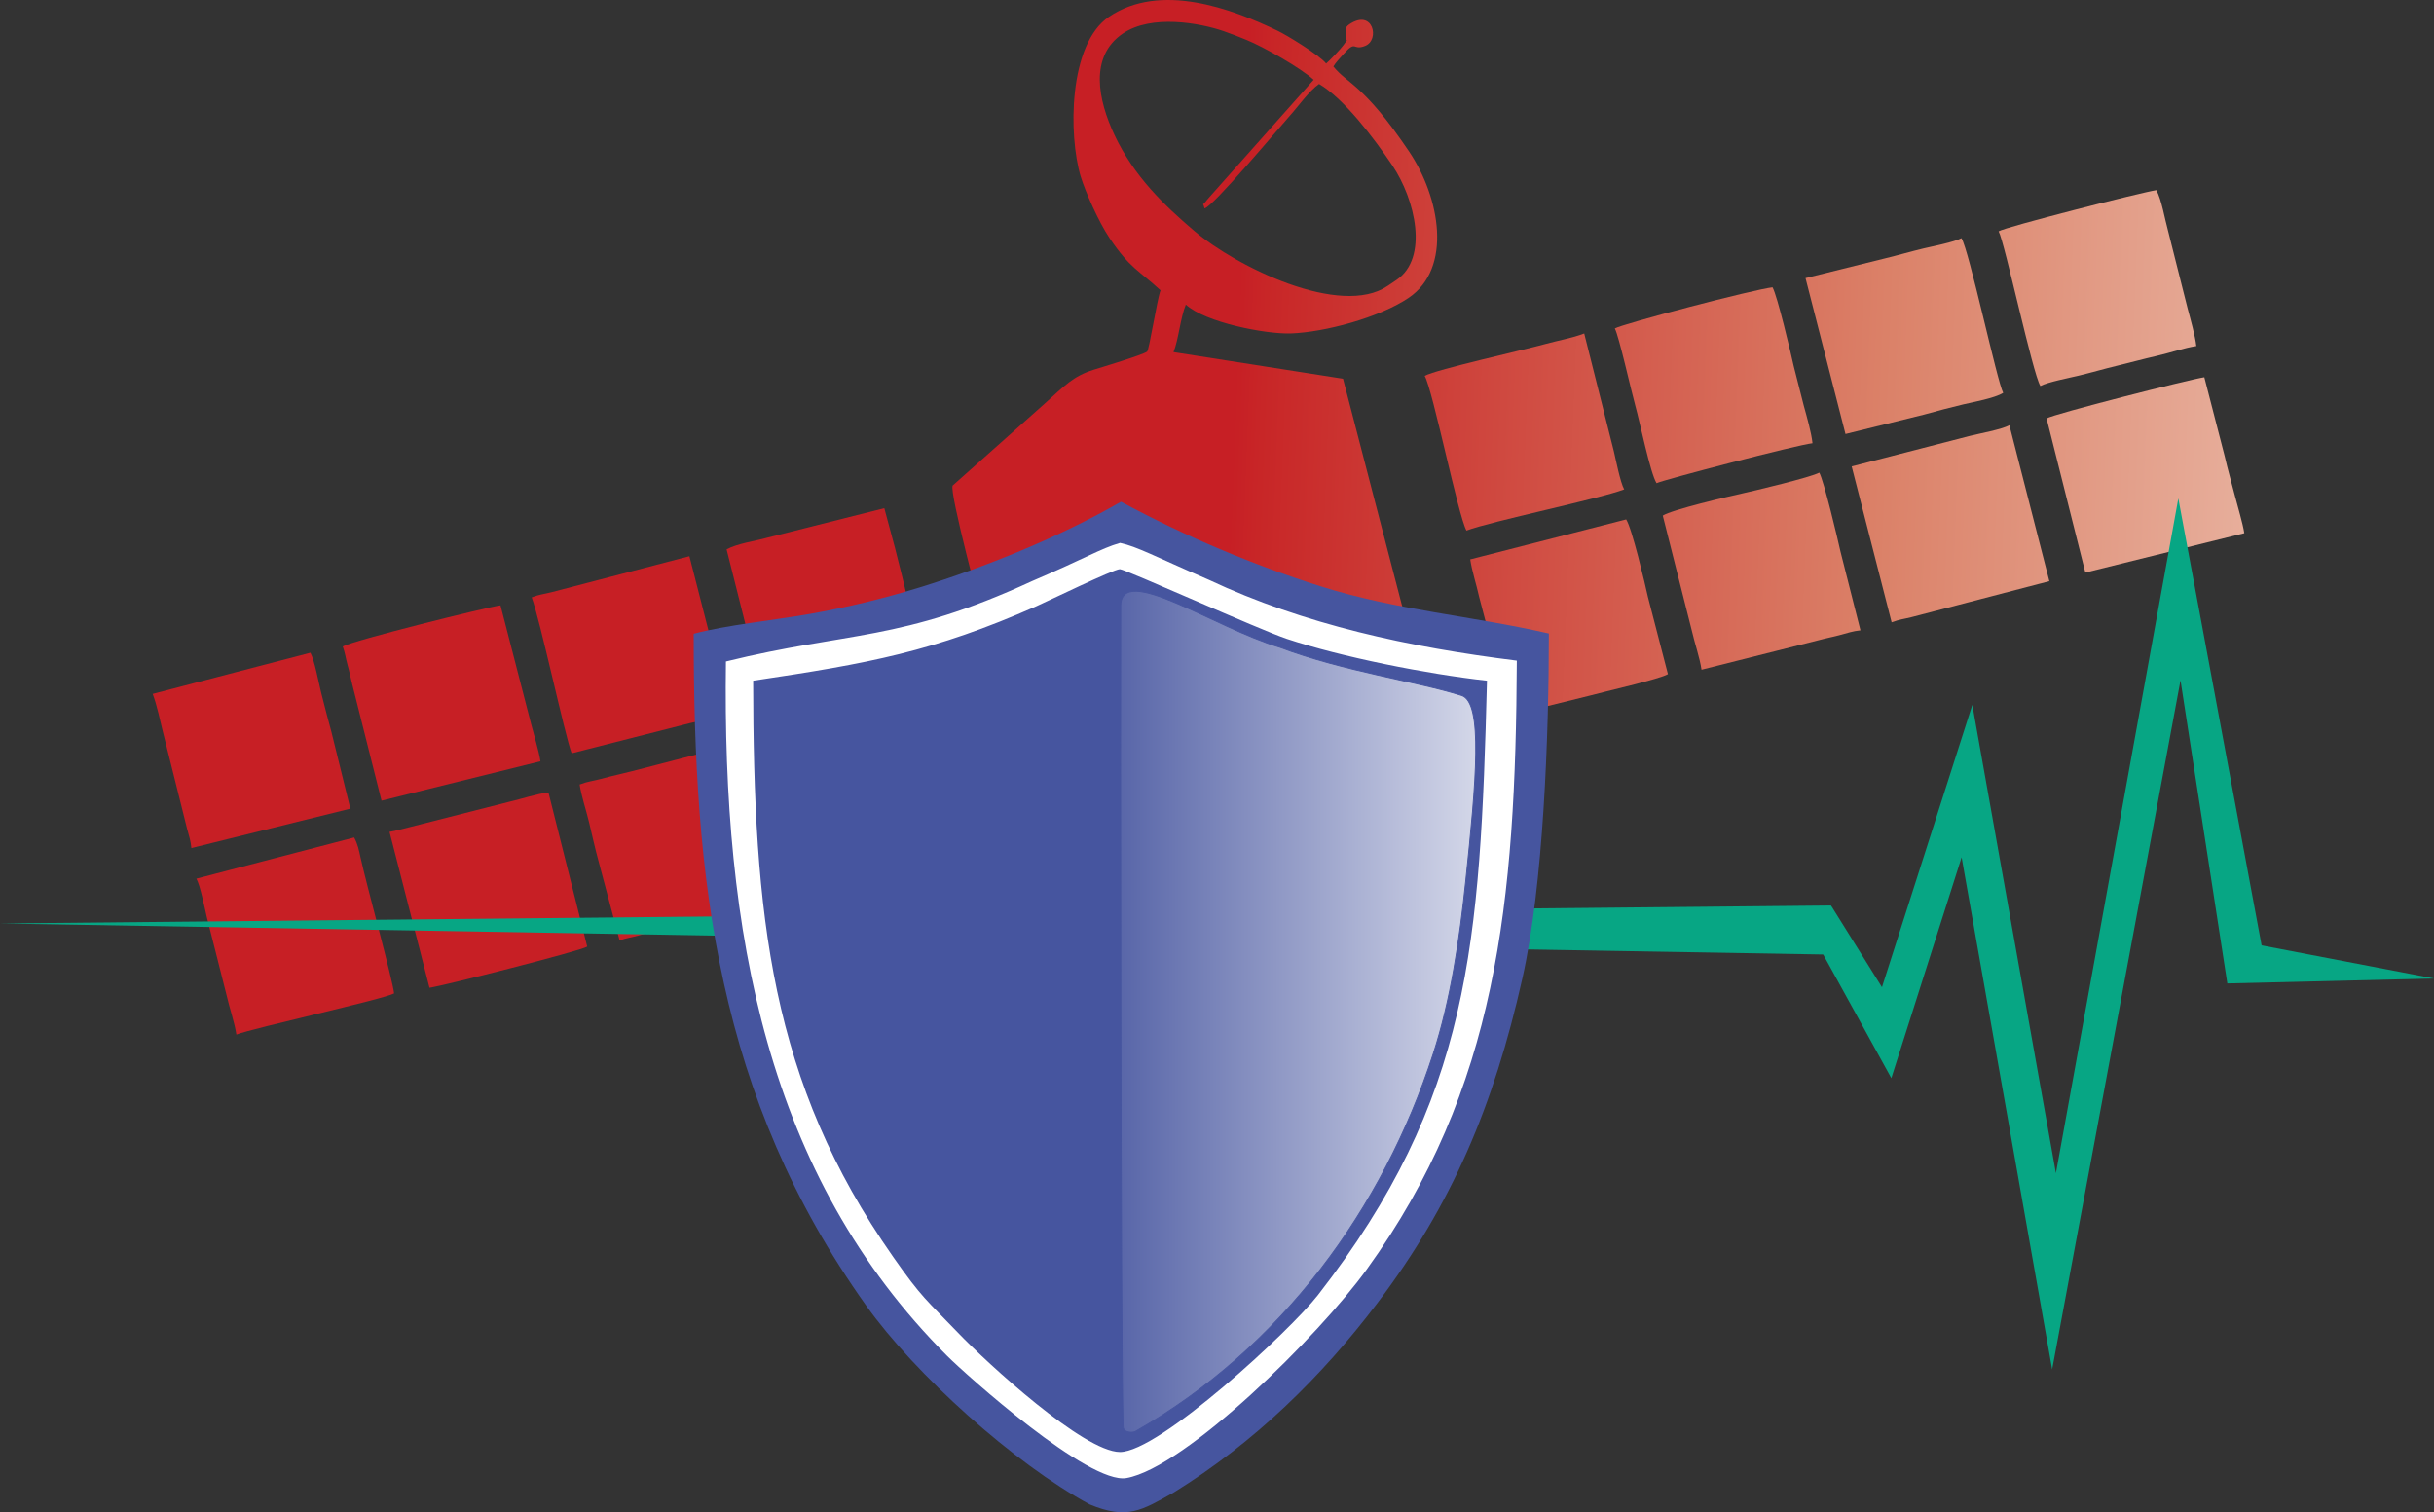 <?xml version="1.0" encoding="UTF-8" standalone="no"?>
<svg
   version="1.1"
   id="Layer_1"
   x="0px"
   y="0px"
   width="564.828"
   height="350.935"
   viewBox="0 0 564.828 350.935"
   enable-background="new 0 0 792 612"
   xml:space="preserve"
   xmlns="http://www.w3.org/2000/svg"
   xmlns:svg="http://www.w3.org/2000/svg"><rect x="0" y="0" width="564.828" height="350.935" fill="#333333" stroke="none"/><defs
   id="defs318"><rect
     x="59.342"
     y="519.464"
     width="720.638"
     height="63.274"
     id="rect849" /></defs>
<g
   id="g313"
   transform="translate(-113.586,-83.476)">
	<linearGradient
   id="SVGID_1_"
   gradientUnits="userSpaceOnUse"
   x1="399.019"
   y1="204.371"
   x2="759.005"
   y2="218.464">
		<stop
   offset="0"
   style="stop-color:#C71F25"
   id="stop58" />
		<stop
   offset="0.018"
   style="stop-color:#C82627"
   id="stop60" />
		<stop
   offset="0.388"
   style="stop-color:#DB8168"
   id="stop62" />
		<stop
   offset="0.686"
   style="stop-color:#EBBEAD"
   id="stop64" />
		<stop
   offset="0.896"
   style="stop-color:#F8E9E2"
   id="stop66" />
		<stop
   offset="1"
   style="stop-color:#FFFFFF"
   id="stop68" />
	</linearGradient>
	<path
   fill-rule="evenodd"
   clip-rule="evenodd"
   fill="url(#SVGID_1_)"
   d="m 374.177,91.248 c 6.62,-4.47 17.73,-2.453 23.276,-0.57 1.829,0.621 3.412,1.266 5.39,2.068 3.955,1.604 12.649,6.531 15.581,9.25 l -24.689,27.791 c -1.327,1.832 -0.999,0.366 -0.64,2.047 1.935,-0.313 17.22,-18.625 19.808,-21.497 2.016,-2.237 4.378,-5.67 6.781,-7.372 5.815,3.403 12.74,12.58 16.978,18.854 5.366,7.947 8.503,21.544 0.993,26.616 l -2.082,1.406 c -10.879,7.346 -34.963,-4.336 -44.927,-12.842 -6.821,-5.822 -13.944,-12.597 -18.463,-22.25 -3.739,-7.983 -5.935,-18.147 1.994,-23.501 z m -3.064,47.546 c 4.734,7.011 6.772,7.41 11.78,12.056 -0.749,1.838 -2.642,13.912 -3.122,14.235 -1.202,0.812 -10.538,3.614 -12.396,4.195 -4.763,1.49 -6.802,3.751 -11.351,7.852 l -21.367,19.023 c -0.792,1.694 6.812,29.843 7.213,31.44 2.657,10.576 5.057,21.164 7.926,31.94 0.715,2.687 1.121,4.995 1.779,7.584 2.158,8.49 0.365,7.444 8.614,12.051 2.499,1.395 4.327,2.702 6.807,4.098 2.063,1.161 19.08,11.806 20.513,11.814 0.885,0.006 6.926,-1.78 8.07,-2.421 0.275,2.555 1.719,30.043 2.838,32.041 2.258,-1.266 28.748,-7.547 31.029,-8.825 -3.301,-4.888 -10.753,-22.092 -14.104,-28.071 2.944,-1.125 6.737,-1.555 8.01,-2.132 1.627,-0.737 22.584,-32.522 22.701,-33.54 0.011,-0.104 0.012,-0.253 0.013,-0.36 0.003,-0.226 -0.145,-1.072 -0.152,-1.115 l -1.651,-6.111 c -0.824,-2.926 -1.301,-5.274 -2.171,-8.384 l -16.847,-64.798 -39.341,-6.178 c 1.179,-2.895 1.577,-7.874 2.862,-11.028 4.457,4.135 18.505,6.897 24.401,6.691 7.758,-0.272 20.486,-3.652 27.299,-8.252 10.229,-6.907 7.299,-23.315 0.077,-34.009 -10.589,-15.682 -14.19,-15.521 -17.539,-19.688 0.517,-0.882 1.535,-1.949 2.331,-2.842 3.095,-3.473 2.049,-0.714 5.055,-1.925 3.473,-1.398 1.829,-8.731 -3.681,-5.011 -1.199,0.81 -0.766,1.479 -0.795,2.379 -0.074,2.276 0.838,0.369 -0.553,2.427 -0.547,0.811 -3.275,3.676 -4.034,4.285 -1.597,-1.987 -9.111,-6.56 -11.201,-7.569 -10.828,-5.228 -27.285,-11.314 -39.179,-3.283 -9.458,6.387 -9.436,27.616 -6.569,37.094 1.055,3.484 4.164,10.529 6.735,14.337 z"
   id="path71"
   style="fill:url(#SVGID_1_)" />
	<linearGradient
   id="SVGID_2_"
   gradientUnits="userSpaceOnUse"
   x1="394.62"
   y1="253.613"
   x2="774.973"
   y2="268.504">
		<stop
   offset="0"
   style="stop-color:#C71F25"
   id="stop73" />
		<stop
   offset="0.018"
   style="stop-color:#C82627"
   id="stop75" />
		<stop
   offset="0.388"
   style="stop-color:#DB8168"
   id="stop77" />
		<stop
   offset="0.686"
   style="stop-color:#EBBEAD"
   id="stop79" />
		<stop
   offset="0.896"
   style="stop-color:#F8E9E2"
   id="stop81" />
		<stop
   offset="1"
   style="stop-color:#FFFFFF"
   id="stop83" />
	</linearGradient>
	<path
   fill-rule="evenodd"
   clip-rule="evenodd"
   fill="url(#SVGID_2_)"
   d="m 202.123,269.279 36.881,-9.139 c -0.336,-2.278 -1.567,-6.283 -2.194,-8.75 l -7.08,-27.433 c -2.632,0.283 -34.48,8.192 -36.6,9.555 0.5,1.31 0.712,2.847 1.087,4.192 0.498,1.784 0.676,2.86 1.107,4.558 z"
   id="path86"
   style="fill:url(#SVGID_2_)" />
	<linearGradient
   id="SVGID_3_"
   gradientUnits="userSpaceOnUse"
   x1="399.794"
   y1="223.698"
   x2="780.097"
   y2="238.586">
		<stop
   offset="0"
   style="stop-color:#C71F25"
   id="stop88" />
		<stop
   offset="0.018"
   style="stop-color:#C82627"
   id="stop90" />
		<stop
   offset="0.388"
   style="stop-color:#DB8168"
   id="stop92" />
		<stop
   offset="0.686"
   style="stop-color:#EBBEAD"
   id="stop94" />
		<stop
   offset="0.896"
   style="stop-color:#F8E9E2"
   id="stop96" />
		<stop
   offset="1"
   style="stop-color:#FFFFFF"
   id="stop98" />
	</linearGradient>
	<path
   fill-rule="evenodd"
   clip-rule="evenodd"
   fill="url(#SVGID_3_)"
   d="m 464.039,249.468 18.247,-4.51 c 3.14,-0.877 16.604,-3.92 18.353,-5.045 l -4.641,-17.912 c -0.711,-3.219 -3.672,-15.848 -5.05,-17.991 l -36.184,9.274 c 0.413,2.8 1.416,5.729 2.077,8.728 z"
   id="path101"
   style="fill:url(#SVGID_3_)" />
	<linearGradient
   id="SVGID_4_"
   gradientUnits="userSpaceOnUse"
   x1="401.306"
   y1="181.137"
   x2="781.477"
   y2="196.02">
		<stop
   offset="0"
   style="stop-color:#C71F25"
   id="stop103" />
		<stop
   offset="0.018"
   style="stop-color:#C82627"
   id="stop105" />
		<stop
   offset="0.388"
   style="stop-color:#DB8168"
   id="stop107" />
		<stop
   offset="0.686"
   style="stop-color:#EBBEAD"
   id="stop109" />
		<stop
   offset="0.896"
   style="stop-color:#F8E9E2"
   id="stop111" />
		<stop
   offset="1"
   style="stop-color:#FFFFFF"
   id="stop113" />
	</linearGradient>
	<path
   fill-rule="evenodd"
   clip-rule="evenodd"
   fill="url(#SVGID_4_)"
   d="m 453.889,206.6 c 5.568,-2.128 30.863,-7.363 36.6,-9.555 -0.908,-1.62 -1.958,-7.019 -2.383,-8.787 l -6.891,-27.397 c -2.909,1.112 -6.057,1.613 -9.168,2.482 -4.766,1.332 -25.214,5.877 -27.849,7.354 1.913,3.414 7.767,32.471 9.691,35.903 z"
   id="path116"
   style="fill:url(#SVGID_4_)" />
	<linearGradient
   id="SVGID_5_"
   gradientUnits="userSpaceOnUse"
   x1="393.11"
   y1="296.539"
   x2="773.455"
   y2="311.429">
		<stop
   offset="0"
   style="stop-color:#C71F25"
   id="stop118" />
		<stop
   offset="0.018"
   style="stop-color:#C82627"
   id="stop120" />
		<stop
   offset="0.388"
   style="stop-color:#DB8168"
   id="stop122" />
		<stop
   offset="0.686"
   style="stop-color:#EBBEAD"
   id="stop124" />
		<stop
   offset="0.896"
   style="stop-color:#F8E9E2"
   id="stop126" />
		<stop
   offset="1"
   style="stop-color:#FFFFFF"
   id="stop128" />
	</linearGradient>
	<path
   fill-rule="evenodd"
   clip-rule="evenodd"
   fill="url(#SVGID_5_)"
   d="m 213.252,312.699 c 3.452,-0.509 35,-8.526 36.6,-9.555 l -8.993,-35.768 c -2.727,0.294 -6.076,1.467 -9.106,2.16 l -22.845,5.819 c -1.652,0.378 -3.504,0.949 -4.93,1.16 z"
   id="path131"
   style="fill:url(#SVGID_5_)" />
	<linearGradient
   id="SVGID_6_"
   gradientUnits="userSpaceOnUse"
   x1="391.885"
   y1="308.901"
   x2="772.107"
   y2="323.786">
		<stop
   offset="0"
   style="stop-color:#C71F25"
   id="stop133" />
		<stop
   offset="0.018"
   style="stop-color:#C82627"
   id="stop135" />
		<stop
   offset="0.388"
   style="stop-color:#DB8168"
   id="stop137" />
		<stop
   offset="0.686"
   style="stop-color:#EBBEAD"
   id="stop139" />
		<stop
   offset="0.896"
   style="stop-color:#F8E9E2"
   id="stop141" />
		<stop
   offset="1"
   style="stop-color:#FFFFFF"
   id="stop143" />
	</linearGradient>
	<path
   fill-rule="evenodd"
   clip-rule="evenodd"
   fill="url(#SVGID_6_)"
   d="m 168.437,323.559 c 4.141,-1.583 34.148,-8.182 36.6,-9.556 -0.352,-3.27 -6.444,-25.357 -7.787,-31.552 -0.343,-1.583 -0.642,-3.124 -1.487,-4.631 l -36.6,9.555 c 0.911,1.625 1.956,7.013 2.383,8.787 l 4.623,18.271 c 0.706,3.089 1.851,6.301 2.268,9.126 z"
   id="path146"
   style="fill:url(#SVGID_6_)" />
	<linearGradient
   id="SVGID_7_"
   gradientUnits="userSpaceOnUse"
   x1="404.824"
   y1="142.666"
   x2="785.135"
   y2="157.554">
		<stop
   offset="0"
   style="stop-color:#C71F25"
   id="stop148" />
		<stop
   offset="0.018"
   style="stop-color:#C82627"
   id="stop150" />
		<stop
   offset="0.388"
   style="stop-color:#DB8168"
   id="stop152" />
		<stop
   offset="0.686"
   style="stop-color:#EBBEAD"
   id="stop154" />
		<stop
   offset="0.896"
   style="stop-color:#F8E9E2"
   id="stop156" />
		<stop
   offset="1"
   style="stop-color:#FFFFFF"
   id="stop158" />
	</linearGradient>
	<path
   fill-rule="evenodd"
   clip-rule="evenodd"
   fill="url(#SVGID_7_)"
   d="m 587.075,173.056 c 1.625,-0.911 7.014,-1.956 8.787,-2.383 3.216,-0.774 5.929,-1.587 9.145,-2.361 2.87,-0.691 5.97,-1.539 9.125,-2.261 3.092,-0.708 6.304,-1.852 9.127,-2.269 -0.248,-2.304 -1.322,-6.12 -2.014,-8.715 l -4.604,-18.266 c -0.681,-2.402 -1.435,-7.022 -2.656,-9.202 -3.431,0.506 -35.021,8.539 -36.601,9.555 1.398,2.493 7.922,33.151 9.691,35.902 z"
   id="path161"
   style="fill:url(#SVGID_7_)" />
	<linearGradient
   id="SVGID_8_"
   gradientUnits="userSpaceOnUse"
   x1="403.317"
   y1="185.537"
   x2="783.678"
   y2="200.428">
		<stop
   offset="0"
   style="stop-color:#C71F25"
   id="stop163" />
		<stop
   offset="0.018"
   style="stop-color:#C82627"
   id="stop165" />
		<stop
   offset="0.388"
   style="stop-color:#DB8168"
   id="stop167" />
		<stop
   offset="0.686"
   style="stop-color:#EBBEAD"
   id="stop169" />
		<stop
   offset="0.896"
   style="stop-color:#F8E9E2"
   id="stop171" />
		<stop
   offset="1"
   style="stop-color:#FFFFFF"
   id="stop173" />
	</linearGradient>
	<path
   fill-rule="evenodd"
   clip-rule="evenodd"
   fill="url(#SVGID_8_)"
   d="m 597.507,216.342 36.881,-9.139 c -0.336,-2.278 -1.566,-6.283 -2.193,-8.75 -0.764,-3.003 -1.608,-5.874 -2.357,-9.144 l -4.723,-18.29 c -3.431,0.506 -35.02,8.539 -36.601,9.555 z"
   id="path176"
   style="fill:url(#SVGID_8_)" />
	<linearGradient
   id="SVGID_9_"
   gradientUnits="userSpaceOnUse"
   x1="401.011"
   y1="211.281"
   x2="781.229"
   y2="226.166">
		<stop
   offset="0"
   style="stop-color:#C71F25"
   id="stop178" />
		<stop
   offset="0.018"
   style="stop-color:#C82627"
   id="stop180" />
		<stop
   offset="0.388"
   style="stop-color:#DB8168"
   id="stop182" />
		<stop
   offset="0.686"
   style="stop-color:#EBBEAD"
   id="stop184" />
		<stop
   offset="0.896"
   style="stop-color:#F8E9E2"
   id="stop186" />
		<stop
   offset="1"
   style="stop-color:#FFFFFF"
   id="stop188" />
	</linearGradient>
	<path
   fill-rule="evenodd"
   clip-rule="evenodd"
   fill="url(#SVGID_9_)"
   d="m 508.438,238.891 27.399,-6.906 c 1.608,-0.451 2.753,-0.617 4.557,-1.099 2.064,-0.551 3.072,-0.934 4.926,-1.133 l -4.634,-18.272 c -0.665,-3.013 -3.833,-16.386 -4.922,-18.328 -1.923,1.078 -15.151,4.235 -17.951,4.845 -3.17,0.691 -16.221,3.745 -18.367,5.126 l 6.724,26.641 c 0.707,3.09 1.851,6.303 2.268,9.126 z"
   id="path191"
   style="fill:url(#SVGID_9_)" />
	<linearGradient
   id="SVGID_10_"
   gradientUnits="userSpaceOnUse"
   x1="402.444"
   y1="168.609"
   x2="782.758"
   y2="183.498">
		<stop
   offset="0"
   style="stop-color:#C71F25"
   id="stop193" />
		<stop
   offset="0.018"
   style="stop-color:#C82627"
   id="stop195" />
		<stop
   offset="0.388"
   style="stop-color:#DB8168"
   id="stop197" />
		<stop
   offset="0.686"
   style="stop-color:#EBBEAD"
   id="stop199" />
		<stop
   offset="0.896"
   style="stop-color:#F8E9E2"
   id="stop201" />
		<stop
   offset="1"
   style="stop-color:#FFFFFF"
   id="stop203" />
	</linearGradient>
	<path
   fill-rule="evenodd"
   clip-rule="evenodd"
   fill="url(#SVGID_10_)"
   d="m 498.007,195.606 c 1.255,-0.704 32.567,-8.884 36.184,-9.274 -0.267,-2.476 -1.263,-5.948 -2.025,-8.718 l -2.327,-9.138 c -0.671,-3.041 -3.793,-16.314 -4.922,-18.328 -4.277,0.46 -34.993,8.521 -36.601,9.555 0.939,1.675 3.868,14.754 4.76,17.935 1.059,3.779 3.487,15.724 4.931,17.968 z"
   id="path206"
   style="fill:url(#SVGID_10_)" />
	<linearGradient
   id="SVGID_11_"
   gradientUnits="userSpaceOnUse"
   x1="396.986"
   y1="227.669"
   x2="777.331"
   y2="242.559">
		<stop
   offset="0"
   style="stop-color:#C71F25"
   id="stop208" />
		<stop
   offset="0.018"
   style="stop-color:#C82627"
   id="stop210" />
		<stop
   offset="0.388"
   style="stop-color:#DB8168"
   id="stop212" />
		<stop
   offset="0.686"
   style="stop-color:#EBBEAD"
   id="stop214" />
		<stop
   offset="0.896"
   style="stop-color:#F8E9E2"
   id="stop216" />
		<stop
   offset="1"
   style="stop-color:#FFFFFF"
   id="stop218" />
	</linearGradient>
	<path
   fill-rule="evenodd"
   clip-rule="evenodd"
   fill="url(#SVGID_11_)"
   d="m 291.192,246.729 18.232,-4.429 c 2.981,-0.65 5.991,-1.441 9.134,-2.306 1.856,-0.511 2.7,-0.588 4.557,-1.098 1.812,-0.498 3.514,-0.754 4.958,-1.306 -0.5,-1.31 -0.712,-2.848 -1.086,-4.192 -0.498,-1.784 -0.676,-2.86 -1.107,-4.558 -0.764,-3.004 -1.609,-5.875 -2.357,-9.144 -0.722,-3.155 -1.569,-6.255 -2.261,-9.125 l -2.462,-9.164 -27.4,6.906 c -2.453,0.688 -6.807,1.308 -9.2,2.649 z"
   id="path221"
   style="fill:url(#SVGID_11_)" />
	<linearGradient
   id="SVGID_12_"
   gradientUnits="userSpaceOnUse"
   x1="395.735"
   y1="240.733"
   x2="775.957"
   y2="255.619">
		<stop
   offset="0"
   style="stop-color:#C71F25"
   id="stop223" />
		<stop
   offset="0.018"
   style="stop-color:#C82627"
   id="stop225" />
		<stop
   offset="0.388"
   style="stop-color:#DB8168"
   id="stop227" />
		<stop
   offset="0.686"
   style="stop-color:#EBBEAD"
   id="stop229" />
		<stop
   offset="0.896"
   style="stop-color:#F8E9E2"
   id="stop231" />
		<stop
   offset="1"
   style="stop-color:#FFFFFF"
   id="stop233" />
	</linearGradient>
	<path
   fill-rule="evenodd"
   clip-rule="evenodd"
   fill="url(#SVGID_12_)"
   d="m 246.241,258.286 27.417,-6.992 c 1.899,-0.414 7.537,-1.64 9.184,-2.563 l -9.274,-36.184 -32.025,8.362 c -1.802,0.455 -2.727,0.487 -4.575,1.193 1.869,4.893 7.728,32.141 9.273,36.184 z"
   id="path236"
   style="fill:url(#SVGID_12_)" />
	<linearGradient
   id="SVGID_13_"
   gradientUnits="userSpaceOnUse"
   x1="394.279"
   y1="283.864"
   x2="774.632"
   y2="298.754">
		<stop
   offset="0"
   style="stop-color:#C71F25"
   id="stop238" />
		<stop
   offset="0.018"
   style="stop-color:#C82627"
   id="stop240" />
		<stop
   offset="0.388"
   style="stop-color:#DB8168"
   id="stop242" />
		<stop
   offset="0.686"
   style="stop-color:#EBBEAD"
   id="stop244" />
		<stop
   offset="0.896"
   style="stop-color:#F8E9E2"
   id="stop246" />
		<stop
   offset="1"
   style="stop-color:#FFFFFF"
   id="stop248" />
	</linearGradient>
	<path
   fill-rule="evenodd"
   clip-rule="evenodd"
   fill="url(#SVGID_13_)"
   d="m 257.37,301.706 c 1.419,-0.542 2.925,-0.724 4.574,-1.189 4.596,-1.297 29.84,-7.141 32.026,-8.367 -1.014,-2.654 -1.688,-6.098 -2.37,-8.784 l -4.5,-17.884 c -0.512,-1.857 -0.584,-2.7 -1.098,-4.557 -0.541,-1.955 -0.838,-2.811 -1.024,-4.542 -4.027,0.434 -21.784,5.421 -27.359,6.698 -1.753,0.401 -2.747,0.664 -4.565,1.146 -2.021,0.537 -3.027,0.558 -4.957,1.295 0.392,2.654 1.5,5.919 2.181,8.748 0.685,2.842 1.373,6.031 2.223,9.118 z"
   id="path251"
   style="fill:url(#SVGID_13_)" />
	<linearGradient
   id="SVGID_14_"
   gradientUnits="userSpaceOnUse"
   x1="402.173"
   y1="198.606"
   x2="782.395"
   y2="213.491">
		<stop
   offset="0"
   style="stop-color:#C71F25"
   id="stop253" />
		<stop
   offset="0.018"
   style="stop-color:#C82627"
   id="stop255" />
		<stop
   offset="0.388"
   style="stop-color:#DB8168"
   id="stop257" />
		<stop
   offset="0.686"
   style="stop-color:#EBBEAD"
   id="stop259" />
		<stop
   offset="0.896"
   style="stop-color:#F8E9E2"
   id="stop261" />
		<stop
   offset="1"
   style="stop-color:#FFFFFF"
   id="stop263" />
	</linearGradient>
	<path
   fill-rule="evenodd"
   clip-rule="evenodd"
   fill="url(#SVGID_14_)"
   d="m 552.556,227.897 c 1.845,-0.705 2.772,-0.741 4.575,-1.193 l 32.025,-8.362 -9.274,-36.184 c -1.744,0.978 -7.053,1.938 -9.167,2.475 l -27.434,7.08 z"
   id="path266"
   style="fill:url(#SVGID_14_)" />
	<linearGradient
   id="SVGID_15_"
   gradientUnits="userSpaceOnUse"
   x1="403.624"
   y1="155.529"
   x2="783.935"
   y2="170.417">
		<stop
   offset="0"
   style="stop-color:#C71F25"
   id="stop268" />
		<stop
   offset="0.018"
   style="stop-color:#C82627"
   id="stop270" />
		<stop
   offset="0.388"
   style="stop-color:#DB8168"
   id="stop272" />
		<stop
   offset="0.686"
   style="stop-color:#EBBEAD"
   id="stop274" />
		<stop
   offset="0.896"
   style="stop-color:#F8E9E2"
   id="stop276" />
		<stop
   offset="1"
   style="stop-color:#FFFFFF"
   id="stop278" />
	</linearGradient>
	<path
   fill-rule="evenodd"
   clip-rule="evenodd"
   fill="url(#SVGID_15_)"
   d="m 541.844,184.196 18.248,-4.51 c 3.175,-0.888 5.942,-1.609 9.148,-2.381 1.997,-0.481 7.274,-1.423 9.203,-2.664 -1.397,-2.493 -7.921,-33.151 -9.69,-35.902 -1.625,0.911 -7.014,1.956 -8.787,2.383 -3.216,0.775 -5.929,1.587 -9.145,2.362 l -18.252,4.529 z"
   id="path281"
   style="fill:url(#SVGID_15_)" />
	<linearGradient
   id="SVGID_16_"
   gradientUnits="userSpaceOnUse"
   x1="393.449"
   y1="266.289"
   x2="773.802"
   y2="281.179">
		<stop
   offset="0"
   style="stop-color:#C71F25"
   id="stop283" />
		<stop
   offset="0.018"
   style="stop-color:#C82627"
   id="stop285" />
		<stop
   offset="0.388"
   style="stop-color:#DB8168"
   id="stop287" />
		<stop
   offset="0.686"
   style="stop-color:#EBBEAD"
   id="stop289" />
		<stop
   offset="0.896"
   style="stop-color:#F8E9E2"
   id="stop291" />
		<stop
   offset="1"
   style="stop-color:#FFFFFF"
   id="stop293" />
	</linearGradient>
	<path
   fill-rule="evenodd"
   clip-rule="evenodd"
   fill="url(#SVGID_16_)"
   d="m 158.005,280.273 36.882,-9.139 -4.405,-17.866 c -0.885,-3.213 -1.633,-6.13 -2.395,-9.151 -0.531,-2.105 -1.501,-7.431 -2.474,-9.167 l -36.6,9.555 c 1.014,2.654 1.688,6.098 2.37,8.784 l 5.598,22.441 c 0.54,1.956 0.838,2.812 1.024,4.543 z"
   id="path296"
   style="fill:url(#SVGID_16_)" />
	<path
   id="polygon298"
   style="clip-rule:evenodd;fill:#07a684;fill-rule:evenodd"
   d="m 619.083,199.136 -28.407,156.588 -19.398,-108.674 -20.966,65.516 -11.831,-18.971 -424.895,4.18 423.084,7.199 15.815,28.696 16.31,-51.258 21.008,118.841 29.787,-159.888 10.865,70.327 47.959,-1.15 -40.006,-7.68 z" />
	<path
   fill-rule="evenodd"
   clip-rule="evenodd"
   fill="#46559f"
   d="m 274.562,230.549 c 0,57.098 5.361,107.248 40.02,155.896 11.328,15.901 34.279,36.627 51.874,46.145 8.764,3.648 12.128,1.34 19.425,-2.722 18.741,-11.595 34.303,-26.762 47.408,-44.097 17.153,-22.691 26.896,-45.519 33.583,-75.289 4.882,-21.731 6.138,-56.203 6.138,-79.994 -17.925,-4.115 -35.557,-5.415 -53.137,-11.008 -15.59,-4.959 -31.373,-11.585 -46.149,-19.578 -14.282,8.249 -31.738,15.253 -46.68,19.877 -8.253,2.554 -16.787,4.629 -25.62,6.185 -8.225,1.449 -19.524,2.59 -26.862,4.585 z"
   id="path300" />
	<path
   fill-rule="evenodd"
   clip-rule="evenodd"
   fill="#ffffff"
   d="m 288.361,241.436 c 26.809,-3.985 41.84,-6.749 65.636,-17.235 2.801,-1.234 17.889,-8.598 19.464,-8.65 1.135,-0.038 32.395,14.068 38.752,16.184 12.618,4.2 32.501,8.164 46.442,9.702 -1.584,61.138 -3.741,96.915 -39.227,142.569 -6.339,8.154 -36.871,36.49 -45.973,36.42 -8.401,-0.065 -30.688,-20.519 -37.528,-27.653 -7.415,-7.732 -8.352,-8.023 -15.078,-17.626 C 292.344,334.454 288.426,296.1 288.361,241.436 Z m -6.317,-4.456 c -0.843,62.707 9.403,119.281 51.383,161.188 4.278,4.271 32.825,29.88 41.574,28.299 13.727,-2.48 44.578,-32.924 55.776,-48.456 30.212,-41.899 34.528,-85.074 34.798,-141.227 -24.978,-3.104 -49.407,-8.387 -71.459,-18.756 -12.623,-5.464 -16.672,-7.727 -20.615,-8.564 -4.619,1.351 -7.855,3.494 -20.475,8.886 -30.451,14.067 -42.425,11.608 -70.982,18.63 z"
   id="path302" />
	<linearGradient
   id="SVGID_17_"
   gradientUnits="userSpaceOnUse"
   x1="361.022"
   y1="318.258"
   x2="805.864"
   y2="318.258">
		<stop
   offset="0"
   style="stop-color:#46559F"
   id="stop304" />
		<stop
   offset="0.28"
   style="stop-color:#FFFFFF"
   id="stop306" />
		<stop
   offset="1"
   style="stop-color:#FFFFFF"
   id="stop308" />
	</linearGradient>
	
		<path
   fill-rule="evenodd"
   clip-rule="evenodd"
   fill="url(#SVGID_17_)"
   stroke="#46559f"
   stroke-width="0.216"
   stroke-miterlimit="2.613"
   d="m 376.992,415.69 c 34.036,-19.377 57.598,-51.85 69.187,-87.665 4.077,-12.604 6.11,-26.48 7.541,-40.086 2.427,-23.09 4.077,-41.459 -0.947,-43.069 -10.205,-3.271 -27.228,-5.531 -42.18,-11.183 -15.101,-4.463 -36.881,-19.732 -36.934,-9.614 -0.097,18.452 -0.014,170.067 0.552,190.465 0.043,1.542 2.368,1.39 2.781,1.152 z"
   id="path311"
   style="fill:url(#SVGID_17_)" />
</g></svg>
